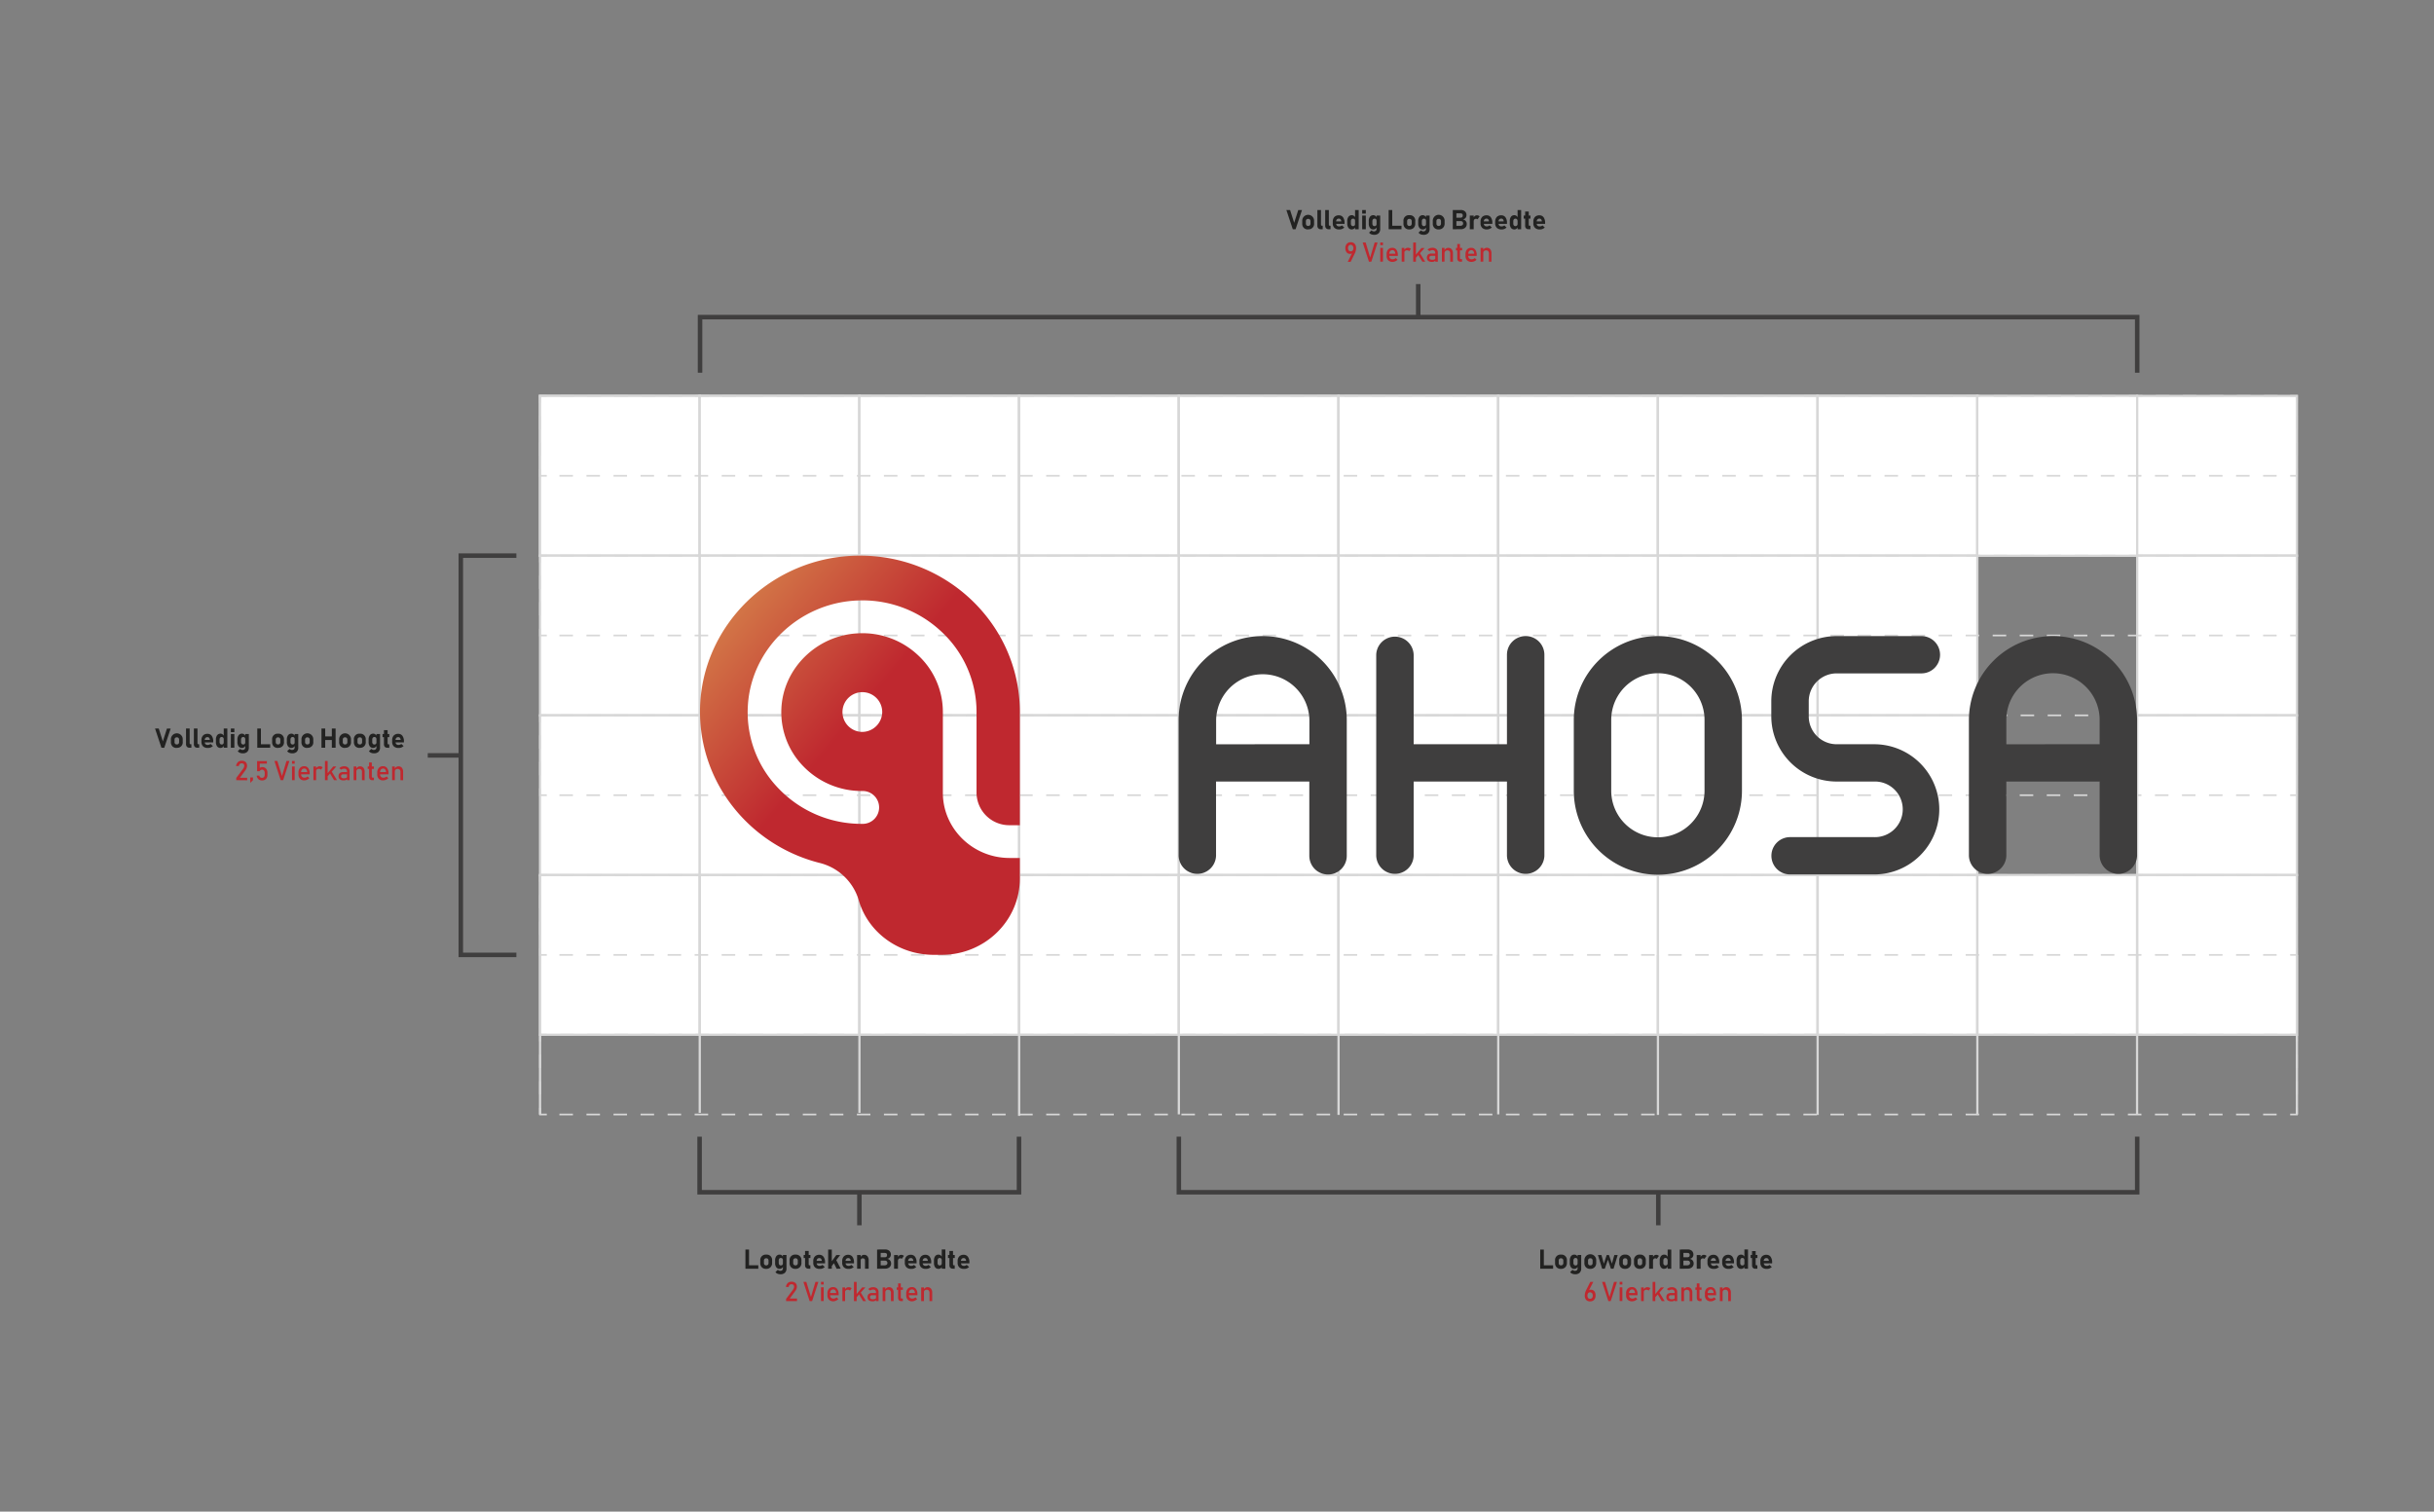 <svg id="Layer_1" data-name="Layer 1" xmlns="http://www.w3.org/2000/svg" xmlns:xlink="http://www.w3.org/1999/xlink" viewBox="0 0 1080.07 670.77"><rect x="0" y="0" width="1080.07" height="670.77" fill="#808080" stroke="none"/><defs><style>.cls-1{fill:#fff;}.cls-1,.cls-2,.cls-3,.cls-4{stroke:#d7d7d7;}.cls-1,.cls-2,.cls-3,.cls-4,.cls-7{stroke-miterlimit:10;}.cls-2,.cls-3,.cls-4,.cls-7{fill:none;}.cls-2,.cls-3,.cls-4{stroke-width:0.75px;}.cls-3{stroke-dasharray:6 6;}.cls-4{stroke-dasharray:5.89 5.89;}.cls-5{fill:url(#Ahosa_Gradient);}.cls-6{fill:#3f3e3e;}.cls-7{stroke:#3f3e3e;stroke-width:2px;}.cls-8{fill:#222221;}.cls-9{fill:#bf282f;}</style><linearGradient id="Ahosa_Gradient" x1="381.56" y1="315.82" x2="291.92" y2="240.61" gradientUnits="userSpaceOnUse"><stop offset="0" stop-color="#bf282f"/><stop offset="1" stop-color="#dfa856"/></linearGradient></defs><title>logogrid3</title><rect class="cls-1" x="239.57" y="175.63" width="71" height="71"/><rect class="cls-1" x="239.64" y="175.69" width="70.87" height="70.87"/><rect class="cls-1" x="239.64" y="246.56" width="70.87" height="70.87"/><rect class="cls-1" x="239.64" y="317.43" width="70.87" height="70.87"/><rect class="cls-1" x="239.64" y="388.29" width="70.87" height="70.87"/><rect class="cls-1" x="310.44" y="175.63" width="71" height="71"/><rect class="cls-1" x="310.51" y="175.69" width="70.87" height="70.87"/><rect class="cls-1" x="310.51" y="246.56" width="70.87" height="70.87"/><rect class="cls-1" x="310.51" y="317.43" width="70.87" height="70.87"/><rect class="cls-1" x="310.51" y="388.29" width="70.87" height="70.87"/><rect class="cls-1" x="381.31" y="175.63" width="71" height="71"/><rect class="cls-1" x="381.37" y="175.69" width="70.87" height="70.87"/><rect class="cls-1" x="381.37" y="246.56" width="70.87" height="70.87"/><rect class="cls-1" x="381.37" y="317.43" width="70.87" height="70.87"/><rect class="cls-1" x="381.37" y="388.29" width="70.87" height="70.87"/><rect class="cls-1" x="452.17" y="175.63" width="71" height="71"/><rect class="cls-1" x="452.24" y="175.69" width="70.87" height="70.87"/><rect class="cls-1" x="452.24" y="246.56" width="70.87" height="70.87"/><rect class="cls-1" x="452.24" y="317.43" width="70.87" height="70.87"/><rect class="cls-1" x="452.24" y="388.29" width="70.87" height="70.87"/><rect class="cls-1" x="523.04" y="175.63" width="71" height="71"/><rect class="cls-1" x="523.11" y="175.69" width="70.87" height="70.87"/><rect class="cls-1" x="523.11" y="246.56" width="70.87" height="70.87"/><rect class="cls-1" x="523.11" y="317.43" width="70.87" height="70.87"/><rect class="cls-1" x="523.11" y="388.29" width="70.87" height="70.87"/><rect class="cls-1" x="593.9" y="175.63" width="71" height="71"/><rect class="cls-1" x="593.97" y="175.69" width="70.87" height="70.87"/><rect class="cls-1" x="593.97" y="246.56" width="70.87" height="70.87"/><rect class="cls-1" x="593.97" y="317.43" width="70.87" height="70.87"/><rect class="cls-1" x="593.97" y="388.29" width="70.87" height="70.87"/><rect class="cls-1" x="664.77" y="175.63" width="71" height="71"/><rect class="cls-1" x="664.84" y="175.69" width="70.87" height="70.87"/><rect class="cls-1" x="664.84" y="246.56" width="70.87" height="70.87"/><rect class="cls-1" x="664.84" y="317.43" width="70.87" height="70.87"/><rect class="cls-1" x="664.84" y="388.29" width="70.87" height="70.87"/><rect class="cls-1" x="735.64" y="175.63" width="71" height="71"/><rect class="cls-1" x="735.7" y="175.69" width="70.87" height="70.87"/><rect class="cls-1" x="735.7" y="246.56" width="70.87" height="70.87"/><rect class="cls-1" x="735.7" y="317.43" width="70.87" height="70.87"/><rect class="cls-1" x="735.7" y="388.29" width="70.87" height="70.87"/><rect class="cls-1" x="806.5" y="175.63" width="71" height="71"/><rect class="cls-1" x="806.57" y="175.69" width="70.87" height="70.87"/><rect class="cls-1" x="806.57" y="246.56" width="70.87" height="70.87"/><rect class="cls-1" x="806.57" y="317.43" width="70.87" height="70.87"/><rect class="cls-1" x="806.57" y="388.29" width="70.87" height="70.87"/><rect class="cls-1" x="877.37" y="175.63" width="71" height="71"/><rect class="cls-1" x="948.37" y="175.69" width="70.87" height="70.87"/><rect class="cls-1" x="948.37" y="246.56" width="70.87" height="70.87"/><rect class="cls-1" x="948.37" y="317.43" width="70.87" height="70.87"/><rect class="cls-1" x="948.37" y="388.29" width="70.87" height="70.87"/><rect class="cls-1" x="877.43" y="388.29" width="70.87" height="70.87"/><polyline class="cls-2" points="1019.24 208.13 1019.24 211.13 1016.24 211.13"/><line class="cls-3" x1="1010.24" y1="211.13" x2="245.64" y2="211.13"/><polyline class="cls-2" points="242.64 211.13 239.64 211.13 239.64 208.13"/><line class="cls-4" x1="239.64" y1="202.24" x2="239.64" y2="181.64"/><polyline class="cls-2" points="239.64 178.69 239.64 175.69 242.64 175.69"/><line class="cls-3" x1="248.64" y1="175.69" x2="1013.24" y2="175.69"/><polyline class="cls-2" points="1016.24 175.69 1019.24 175.69 1019.24 178.69"/><line class="cls-4" x1="1019.24" y1="184.58" x2="1019.24" y2="205.18"/><polyline class="cls-2" points="1019.24 278.99 1019.24 281.99 1016.24 281.99"/><line class="cls-3" x1="1010.24" y1="281.99" x2="245.64" y2="281.99"/><polyline class="cls-2" points="242.64 281.99 239.64 281.99 239.64 278.99"/><line class="cls-4" x1="239.64" y1="273.11" x2="239.64" y2="252.5"/><polyline class="cls-2" points="239.64 249.56 239.64 246.56 242.64 246.56"/><line class="cls-3" x1="248.64" y1="246.56" x2="1013.24" y2="246.56"/><polyline class="cls-2" points="1016.24 246.56 1019.24 246.56 1019.24 249.56"/><line class="cls-4" x1="1019.24" y1="255.45" x2="1019.24" y2="276.05"/><polyline class="cls-2" points="1019.24 349.86 1019.24 352.86 1016.24 352.86"/><line class="cls-3" x1="1010.24" y1="352.86" x2="245.64" y2="352.86"/><polyline class="cls-2" points="242.64 352.86 239.64 352.86 239.64 349.86"/><line class="cls-4" x1="239.64" y1="343.97" x2="239.64" y2="323.37"/><polyline class="cls-2" points="239.64 320.43 239.64 317.43 242.64 317.43"/><line class="cls-3" x1="248.64" y1="317.43" x2="1013.24" y2="317.43"/><polyline class="cls-2" points="1016.24 317.43 1019.24 317.43 1019.24 320.43"/><line class="cls-4" x1="1019.24" y1="326.31" x2="1019.24" y2="346.92"/><polyline class="cls-2" points="1019.24 420.73 1019.24 423.73 1016.24 423.73"/><line class="cls-3" x1="1010.24" y1="423.73" x2="245.64" y2="423.73"/><polyline class="cls-2" points="242.64 423.73 239.64 423.73 239.64 420.73"/><line class="cls-4" x1="239.64" y1="414.84" x2="239.64" y2="394.24"/><polyline class="cls-2" points="239.64 391.29 239.64 388.29 242.64 388.29"/><line class="cls-3" x1="248.64" y1="388.29" x2="1013.24" y2="388.29"/><polyline class="cls-2" points="1016.24 388.29 1019.24 388.29 1019.24 391.29"/><line class="cls-4" x1="1019.24" y1="397.18" x2="1019.24" y2="417.78"/><polyline class="cls-2" points="1019.24 491.54 1019.24 494.54 1016.24 494.54"/><line class="cls-3" x1="1010.24" y1="494.54" x2="245.64" y2="494.54"/><polyline class="cls-2" points="242.64 494.54 239.64 494.54 239.64 491.54"/><line class="cls-4" x1="239.64" y1="485.65" x2="239.64" y2="465.05"/><polyline class="cls-2" points="239.64 462.1 239.64 459.1 242.64 459.1"/><line class="cls-3" x1="248.64" y1="459.1" x2="1013.24" y2="459.1"/><polyline class="cls-2" points="1016.24 459.1 1019.24 459.1 1019.24 462.1"/><line class="cls-4" x1="1019.24" y1="467.99" x2="1019.24" y2="488.59"/><line class="cls-1" x1="239.64" y1="388.29" x2="239.64" y2="494.59"/><line class="cls-1" x1="310.51" y1="388.29" x2="310.51" y2="493.81"/><line class="cls-1" x1="381.37" y1="388.29" x2="381.37" y2="493.81"/><line class="cls-1" x1="452.24" y1="388.29" x2="452.24" y2="495.15"/><line class="cls-1" x1="523.1" y1="388.29" x2="523.1" y2="494.48"/><line class="cls-1" x1="593.97" y1="388.29" x2="593.97" y2="494.73"/><line class="cls-1" x1="664.84" y1="423.73" x2="664.84" y2="494.48"/><line class="cls-1" x1="735.7" y1="423.73" x2="735.7" y2="494.73"/><line class="cls-1" x1="806.56" y1="388.29" x2="806.56" y2="494.73"/><line class="cls-1" x1="877.44" y1="423.73" x2="877.44" y2="494.73"/><line class="cls-1" x1="948.31" y1="423.73" x2="948.31" y2="494.59"/><line class="cls-1" x1="1019.24" y1="423.73" x2="1019.24" y2="494.59"/><path class="cls-5" d="M448,366.18h4.55V315.87a68.28,68.28,0,0,0-.64-9.32c-4.68-34-34.67-60.26-70.87-60-38.66.29-70.26,31.27-70.42,69-.13,32.31,22.36,59.49,52.89,67.32a24.15,24.15,0,0,1,17.21,15.53c.13.4.25.8.37,1.19,4.2,14.37,17.89,24.11,33.19,24.11h3.61c19.14,0,34.66-15.16,34.66-33.86v-9.12H448c-16.33,0-29.61-13-29.61-28.91V316a34.32,34.32,0,0,0-11.09-25.32,36,36,0,0,0-26.46-9.65c-18.28.82-33.26,15.45-34.1,33.31a34.3,34.3,0,0,0,9.87,25.84,36,36,0,0,0,25.93,10.83,7.29,7.29,0,1,1,0,14.57,50.9,50.9,0,0,1-36.71-15.34,48.53,48.53,0,0,1-14-36.57c1.19-25.3,22.41-46,48.32-47.19a51.1,51.1,0,0,1,37.44,13.66A48.62,48.62,0,0,1,433.33,316v35.8A14.53,14.53,0,0,0,448,366.18Zm-65.52-41.4a8.82,8.82,0,1,1,9-8.82A8.93,8.93,0,0,1,382.5,324.78Z"/><path class="cls-6" d="M677,282.26a8.28,8.28,0,0,0-8.3,8.27v39.72h-41.4V290.53a8.31,8.31,0,0,0-16.61,0v89.22a8.31,8.31,0,0,0,16.61,0V346.8h41.4v32.95a8.31,8.31,0,0,0,16.61,0V290.53A8.29,8.29,0,0,0,677,282.26Z"/><path class="cls-6" d="M735.67,282.26a37.29,37.29,0,0,0-37.31,37.18v31.41a37.31,37.31,0,0,0,74.62,0V319.44A37.29,37.29,0,0,0,735.67,282.26Zm20.7,68.59a20.7,20.7,0,0,1-41.4,0V319.44a20.7,20.7,0,0,1,41.4,0Z"/><path class="cls-6" d="M815,298.81h37.32a8.28,8.28,0,1,0,0-16.55H815a29,29,0,0,0-29,28.89v6.76a29,29,0,0,0,29,28.89h16.64a12.34,12.34,0,1,1,0,24.67H794.33a8.28,8.28,0,1,0,0,16.56h37.32a28.89,28.89,0,1,0,0-57.78H815a12.38,12.38,0,0,1-12.38-12.34v-6.76A12.38,12.38,0,0,1,815,298.81Z"/><path class="cls-6" d="M911,282.26a37.29,37.29,0,0,0-37.31,37.18v60.31a8.31,8.31,0,0,0,16.61,0V346.8h41.4v32.95a8.31,8.31,0,0,0,16.61,0V319.44A37.29,37.29,0,0,0,911,282.26Zm-20.7,48V319.44a20.7,20.7,0,0,1,41.4,0v10.81Z"/><path class="cls-6" d="M560.35,282.26A37.29,37.29,0,0,0,523,319.44v60.31a8.31,8.31,0,0,0,16.61,0V346.8H581v32.95a8.31,8.31,0,0,0,16.62,0V319.44A37.29,37.29,0,0,0,560.35,282.26Zm-20.7,48V319.44a20.7,20.7,0,0,1,41.39,0v10.81Z"/><polyline class="cls-7" points="310.64 165.39 310.64 140.72 948.37 140.72 948.37 165.39"/><line class="cls-7" x1="629.32" y1="140.72" x2="629.32" y2="126.05"/><polyline class="cls-7" points="229.14 423.73 204.48 423.73 204.48 246.56 229.14 246.56"/><line class="cls-7" x1="204.48" y1="335.2" x2="189.81" y2="335.2"/><polyline class="cls-7" points="452.17 504.39 452.17 529.05 310.44 529.05 310.44 504.39"/><line class="cls-7" x1="381.35" y1="529.05" x2="381.35" y2="543.72"/><polyline class="cls-7" points="948.37 504.38 948.37 529.05 523.1 529.05 523.1 504.38"/><line class="cls-7" x1="735.86" y1="529.05" x2="735.86" y2="543.72"/><path class="cls-8" d="M573.66,101.72l-2.84-8.52h1.65l1.81,5.68,1.81-5.68h1.66l-2.84,8.52Z"/><path class="cls-8" d="M580.49,101.81a2.58,2.58,0,0,1-1.94-.7,2.64,2.64,0,0,1-.69-2v-1a2.63,2.63,0,1,1,5.25,0v1a2.38,2.38,0,0,1-2.62,2.63Zm0-1.55a1,1,0,0,0,.76-.28,1.12,1.12,0,0,0,.27-.8v-1a1.08,1.08,0,0,0-.27-.79,1.16,1.16,0,0,0-1.51,0,1.12,1.12,0,0,0-.26.79v1a1.17,1.17,0,0,0,.26.8A1,1,0,0,0,580.48,100.26Z"/><path class="cls-8" d="M586.18,93.2v6.51a.48.48,0,0,0,.13.34.49.49,0,0,0,.36.12h.27v1.55h-.82a1.51,1.51,0,0,1-1.14-.42,1.65,1.65,0,0,1-.4-1.19V93.2Z"/><path class="cls-8" d="M589.66,93.2v6.51a.44.44,0,0,0,.13.34.49.49,0,0,0,.36.12h.26v1.55h-.82a1.5,1.5,0,0,1-1.13-.42,1.65,1.65,0,0,1-.41-1.19V93.2Z"/><path class="cls-8" d="M594.19,101.81a2.78,2.78,0,0,1-2.05-.72,2.65,2.65,0,0,1-.73-2V98.4a3,3,0,0,1,.7-2.11,2.62,2.62,0,0,1,2-.74,2.16,2.16,0,0,1,1.86.89,4.11,4.11,0,0,1,.66,2.5v.39h-4.16V98.25h2.7l0-.14a1.37,1.37,0,0,0-.33-.81.88.88,0,0,0-.71-.29,1.15,1.15,0,0,0-.9.34,1.41,1.41,0,0,0-.32,1v.78a1.3,1.3,0,0,0,.35,1,1.36,1.36,0,0,0,1,.34,1.91,1.91,0,0,0,1.22-.44l1.05.93a3.63,3.63,0,0,1-1.07.67A3.17,3.17,0,0,1,594.19,101.81Z"/><path class="cls-8" d="M599.89,101.81a1.79,1.79,0,0,1-1.51-.69,3.09,3.09,0,0,1-.54-1.94v-1a3.15,3.15,0,0,1,.54-2,1.79,1.79,0,0,1,1.51-.69,1.53,1.53,0,0,1,.89.29,2.06,2.06,0,0,1,.64.82L601.3,98a1.22,1.22,0,0,0-.1-.53.82.82,0,0,0-.31-.33,1.07,1.07,0,0,0-.49-.11.87.87,0,0,0-.7.3,1.35,1.35,0,0,0-.25.87v1a1.26,1.26,0,0,0,.25.84.87.87,0,0,0,.7.3,1.07,1.07,0,0,0,.49-.11.76.76,0,0,0,.31-.33,1.13,1.13,0,0,0,.1-.51l.08,1.39a1.53,1.53,0,0,1-1.49,1Zm1.41-.09V93.2h1.61v8.52Z"/><path class="cls-8" d="M604.46,94.8V93.2h1.61v1.6Zm0,6.92V95.64h1.61v6.08Z"/><path class="cls-8" d="M609.43,101.81a1.79,1.79,0,0,1-1.51-.69,3.09,3.09,0,0,1-.54-1.94v-1a3.15,3.15,0,0,1,.54-2,1.79,1.79,0,0,1,1.51-.69,1.53,1.53,0,0,1,.89.29,2.06,2.06,0,0,1,.64.82L610.84,98a1.22,1.22,0,0,0-.1-.53.9.9,0,0,0-.31-.33,1.07,1.07,0,0,0-.49-.11.85.85,0,0,0-.7.3,1.35,1.35,0,0,0-.25.87v1a1.26,1.26,0,0,0,.25.84.85.85,0,0,0,.7.3,1.07,1.07,0,0,0,.49-.11.83.83,0,0,0,.31-.33,1.13,1.13,0,0,0,.1-.51l.08,1.39a1.53,1.53,0,0,1-1.49,1Zm.29,2.38a3.14,3.14,0,0,1-1.3-.25,2.06,2.06,0,0,1-.89-.72l1.08-1a1.42,1.42,0,0,0,1.09.46,1.24,1.24,0,0,0,.81-.27.93.93,0,0,0,.33-.77v-6h1.61v5.9a2.61,2.61,0,0,1-.72,2A2.75,2.75,0,0,1,609.72,104.19Z"/><path class="cls-8" d="M616.2,101.72V93.2h1.6v8.52Zm.71,0v-1.55h5v1.55Z"/><path class="cls-8" d="M625.41,101.81a2.56,2.56,0,0,1-1.94-.7,2.64,2.64,0,0,1-.69-2v-1a2.38,2.38,0,0,1,2.63-2.62A2.37,2.37,0,0,1,628,98.17v1a2.66,2.66,0,0,1-.68,1.94A2.63,2.63,0,0,1,625.41,101.81Zm0-1.55a1,1,0,0,0,.76-.28,1.12,1.12,0,0,0,.27-.8v-1a1.08,1.08,0,0,0-.27-.79,1.16,1.16,0,0,0-1.51,0,1.12,1.12,0,0,0-.26.79v1a1.17,1.17,0,0,0,.26.8A1,1,0,0,0,625.4,100.26Z"/><path class="cls-8" d="M631.37,101.81a1.81,1.81,0,0,1-1.52-.69,3.15,3.15,0,0,1-.53-1.94v-1a3.22,3.22,0,0,1,.53-2,1.81,1.81,0,0,1,1.52-.69,1.47,1.47,0,0,1,.88.29,2,2,0,0,1,.65.82L632.78,98a1.22,1.22,0,0,0-.11-.53.8.8,0,0,0-.3-.33,1.07,1.07,0,0,0-.49-.11.85.85,0,0,0-.7.3,1.35,1.35,0,0,0-.25.87v1a1.26,1.26,0,0,0,.25.84.85.85,0,0,0,.7.3,1.07,1.07,0,0,0,.49-.11.74.74,0,0,0,.3-.33,1.13,1.13,0,0,0,.11-.51l.08,1.39a1.57,1.57,0,0,1-.57.77A1.52,1.52,0,0,1,631.37,101.81Zm.28,2.38a3.13,3.13,0,0,1-1.29-.25,2,2,0,0,1-.89-.72l1.08-1a1.41,1.41,0,0,0,1.09.46,1.24,1.24,0,0,0,.81-.27.93.93,0,0,0,.33-.77v-6h1.6v5.9a2.61,2.61,0,0,1-.71,2A2.78,2.78,0,0,1,631.65,104.19Z"/><path class="cls-8" d="M638.41,101.81a2.55,2.55,0,0,1-1.93-.7,2.64,2.64,0,0,1-.69-2v-1a2.63,2.63,0,1,1,5.25,0v1a2.63,2.63,0,0,1-.69,1.94A2.6,2.6,0,0,1,638.41,101.81Zm0-1.55a1,1,0,0,0,.75-.28,1.12,1.12,0,0,0,.27-.8v-1a1.08,1.08,0,0,0-.27-.79,1,1,0,0,0-.75-.28,1,1,0,0,0-.75.28,1.08,1.08,0,0,0-.26.79v1a1.12,1.12,0,0,0,.26.8A1,1,0,0,0,638.41,100.26Z"/><path class="cls-8" d="M644.67,101.72V93.2h1.6v8.52Zm.71,0V100.2h2.42a1.72,1.72,0,0,0,1.12-.28.94.94,0,0,0,.33-.74v0a1.08,1.08,0,0,0-.27-.77,1.19,1.19,0,0,0-.89-.29h-2.71V96.59h2.71c.7,0,1-.32,1-1s-.4-.92-1.21-.92h-2.55V93.2h2.77a2.68,2.68,0,0,1,2,.63,2.21,2.21,0,0,1,.64,1.68,2,2,0,0,1-.39,1.16,1.86,1.86,0,0,1-1.28.68,2,2,0,0,1,1.32.7,2.08,2.08,0,0,1,.47,1.33v0a2.18,2.18,0,0,1-.71,1.68,2.72,2.72,0,0,1-1.91.64Z"/><path class="cls-8" d="M652.21,101.72V95.64h1.73v6.08Zm3.43-4.39a.92.92,0,0,0-.68-.23.94.94,0,0,0-.76.31,1.35,1.35,0,0,0-.26.87l-.13-1.58a2.37,2.37,0,0,1,.65-.85,1.45,1.45,0,0,1,.89-.3,1.64,1.64,0,0,1,1.22.47Z"/><path class="cls-8" d="M659.77,101.81a2.79,2.79,0,0,1-2.06-.72,2.69,2.69,0,0,1-.73-2V98.4a3,3,0,0,1,.7-2.11,2.62,2.62,0,0,1,2-.74,2.16,2.16,0,0,1,1.86.89,4,4,0,0,1,.67,2.5v.39H658V98.25h2.69l0-.14a1.43,1.43,0,0,0-.32-.81.91.91,0,0,0-.72-.29,1.15,1.15,0,0,0-.9.34,1.41,1.41,0,0,0-.32,1v.78a1.3,1.3,0,0,0,.35,1,1.37,1.37,0,0,0,1,.34A1.88,1.88,0,0,0,661,100l1,.93a3.51,3.51,0,0,1-1.07.67A3.12,3.12,0,0,1,659.77,101.81Z"/><path class="cls-8" d="M666.26,101.81a2.81,2.81,0,0,1-2.06-.72,2.69,2.69,0,0,1-.72-2V98.4a3,3,0,0,1,.7-2.11,2.58,2.58,0,0,1,2-.74,2.18,2.18,0,0,1,1.87.89,4.11,4.11,0,0,1,.66,2.5v.39h-4.16V98.25h2.69v-.14a1.51,1.51,0,0,0-.33-.81.91.91,0,0,0-.72-.29,1.18,1.18,0,0,0-.9.34,1.41,1.41,0,0,0-.32,1v.78a1.3,1.3,0,0,0,.35,1,1.39,1.39,0,0,0,1,.34,1.88,1.88,0,0,0,1.21-.44l1,.93a3.51,3.51,0,0,1-1.07.67A3.12,3.12,0,0,1,666.26,101.81Z"/><path class="cls-8" d="M672,101.81a1.8,1.8,0,0,1-1.51-.69,3.15,3.15,0,0,1-.53-1.94v-1a3.22,3.22,0,0,1,.53-2,1.8,1.8,0,0,1,1.51-.69,1.5,1.5,0,0,1,.89.29,2,2,0,0,1,.65.82L673.37,98a1.22,1.22,0,0,0-.11-.53.76.76,0,0,0-.31-.33,1,1,0,0,0-.49-.11.87.87,0,0,0-.7.3,1.41,1.41,0,0,0-.25.87v1a1.31,1.31,0,0,0,.25.84.87.87,0,0,0,.7.3,1,1,0,0,0,.49-.11.71.71,0,0,0,.31-.33,1.13,1.13,0,0,0,.11-.51l.08,1.39a1.58,1.58,0,0,1-.58.77A1.48,1.48,0,0,1,672,101.81Zm1.42-.09V93.2H675v8.52Z"/><path class="cls-8" d="M676.14,97V95.64h3V97Zm2.17,4.71a1.5,1.5,0,0,1-1.18-.42,1.75,1.75,0,0,1-.36-1.19V93.87h1.61v5.84a.66.66,0,0,0,.08.34.31.31,0,0,0,.26.12h.4v1.55Z"/><path class="cls-8" d="M683.19,101.81a2.78,2.78,0,0,1-2.05-.72,2.65,2.65,0,0,1-.73-2V98.4a3,3,0,0,1,.7-2.11,2.62,2.62,0,0,1,2-.74,2.16,2.16,0,0,1,1.86.89,4.11,4.11,0,0,1,.66,2.5v.39h-4.16V98.25h2.7l0-.14a1.37,1.37,0,0,0-.33-.81.88.88,0,0,0-.71-.29,1.15,1.15,0,0,0-.9.34,1.36,1.36,0,0,0-.32,1v.78a1.26,1.26,0,0,0,.35,1,1.35,1.35,0,0,0,1,.34,1.91,1.91,0,0,0,1.22-.44l1,.93a3.46,3.46,0,0,1-1.06.67A3.21,3.21,0,0,1,683.19,101.81Z"/><path class="cls-9" d="M599.38,107.49a2.25,2.25,0,0,1,1.75.7,2.84,2.84,0,0,1,.62,2h0a4.27,4.27,0,0,1-.16,1.13,5.89,5.89,0,0,1-.44,1.19l-1.81,3.67h-1.29l2.14-4.25v.21a1,1,0,0,1-.46.4,1.81,1.81,0,0,1-.69.12,1.85,1.85,0,0,1-1.48-.68,2.81,2.81,0,0,1-.56-1.82h0a2.76,2.76,0,0,1,.62-1.94A2.24,2.24,0,0,1,599.38,107.49Zm0,1.15a1.09,1.09,0,0,0-.88.38,1.65,1.65,0,0,0-.31,1.06h0a1.68,1.68,0,0,0,.31,1.07,1.2,1.2,0,0,0,1.75,0,1.68,1.68,0,0,0,.3-1.07h0a1.64,1.64,0,0,0-.3-1A1.08,1.08,0,0,0,599.38,108.64Z"/><path class="cls-9" d="M607.46,116.12l-2.78-8.52H606l2,6.68,2-6.68h1.3l-2.78,8.52Z"/><path class="cls-9" d="M612.48,108.79V107.6h1.2v1.19Zm0,7.33V110h1.2v6.08Z"/><path class="cls-9" d="M618,116.21a2.63,2.63,0,0,1-2-.71,2.73,2.73,0,0,1-.7-2v-.68a3,3,0,0,1,.67-2.11,2.44,2.44,0,0,1,1.89-.74,2.09,2.09,0,0,1,1.78.85,3.87,3.87,0,0,1,.63,2.36v.4h-4.1v-1h3a2.05,2.05,0,0,0-.38-1.16,1.1,1.1,0,0,0-.89-.41,1.32,1.32,0,0,0-1.05.44,1.91,1.91,0,0,0-.37,1.26v.78a1.61,1.61,0,0,0,.39,1.16,1.53,1.53,0,0,0,1.13.4,1.91,1.91,0,0,0,1.36-.56l.79.79a3.36,3.36,0,0,1-1,.67A2.92,2.92,0,0,1,618,116.21Z"/><path class="cls-9" d="M622,116.12V110h1.19v6.08Zm3.34-4.64a1.15,1.15,0,0,0-1-.39,1.08,1.08,0,0,0-1.2,1.18l-.12-1.17a2.32,2.32,0,0,1,.72-.85,1.75,1.75,0,0,1,1-.3,1.9,1.9,0,0,1,1.34.47Z"/><path class="cls-9" d="M627.11,116.12V107.6h1.19v8.52Zm.44-.89.07-1.42,3.13-3.77h1.41Zm3.61.89L629,112.61l.76-.8,2.66,4.31Z"/><path class="cls-9" d="M635.4,116.21a2.57,2.57,0,0,1-1.68-.47,2.06,2.06,0,0,1-.05-2.77,2.28,2.28,0,0,1,1.54-.45h1.73l.08,1h-1.8a1,1,0,0,0-.7.21.83.83,0,0,0-.23.64.76.76,0,0,0,.31.68,1.58,1.58,0,0,0,.93.22,2.7,2.7,0,0,0,1-.14.48.48,0,0,0,.34-.46l.12.86a1.24,1.24,0,0,1-.39.4,1.65,1.65,0,0,1-.54.24A2.82,2.82,0,0,1,635.4,116.21Zm1.49-.09v-3.86a1.33,1.33,0,0,0-.32-.93,1.21,1.21,0,0,0-.91-.33,2.14,2.14,0,0,0-1.33.43l-.87-.6a2.19,2.19,0,0,1,.91-.65,3.4,3.4,0,0,1,1.26-.23,2.51,2.51,0,0,1,1.77.59,2.19,2.19,0,0,1,.63,1.67v3.91Z"/><path class="cls-9" d="M639.84,116.12V110H641v6.08Zm3.69,0v-3.69a1.41,1.41,0,0,0-.33-1,1.45,1.45,0,0,0-1.84,0,1.11,1.11,0,0,0-.32.87l-.13-1.17a2.21,2.21,0,0,1,.74-.85,1.78,1.78,0,0,1,1-.3,1.88,1.88,0,0,1,1.54.65,2.77,2.77,0,0,1,.54,1.83v3.69Z"/><path class="cls-9" d="M646.08,111.12V110h2.74v1.08Zm2,5a1.31,1.31,0,0,1-1.09-.42,1.85,1.85,0,0,1-.34-1.19v-6.24h1.2v6.25a.57.57,0,0,0,.09.34.28.28,0,0,0,.25.12h.58v1.14Z"/><path class="cls-9" d="M653,116.21a2.64,2.64,0,0,1-2-.71,2.73,2.73,0,0,1-.7-2v-.68a3.09,3.09,0,0,1,.67-2.11,2.44,2.44,0,0,1,1.89-.74,2.07,2.07,0,0,1,1.78.85,3.87,3.87,0,0,1,.63,2.36v.4h-4.1v-1h3a2.05,2.05,0,0,0-.38-1.16,1.1,1.1,0,0,0-.89-.41,1.32,1.32,0,0,0-1,.44,1.91,1.91,0,0,0-.37,1.26v.78a1.57,1.57,0,0,0,.4,1.16,1.5,1.5,0,0,0,1.13.4,2,2,0,0,0,1.36-.56l.78.79a3.36,3.36,0,0,1-1,.67A2.87,2.87,0,0,1,653,116.21Z"/><path class="cls-9" d="M657,116.12V110h1.2v6.08Zm3.69,0v-3.69a1.41,1.41,0,0,0-.33-1,1.45,1.45,0,0,0-1.84,0,1.11,1.11,0,0,0-.32.87L658,111.1a2.21,2.21,0,0,1,.74-.85,1.78,1.78,0,0,1,1-.3,1.89,1.89,0,0,1,1.54.65,2.77,2.77,0,0,1,.54,1.83v3.69Z"/><path class="cls-8" d="M330.78,563v-8.52h1.6V563Zm.71,0v-1.55h5V563Z"/><path class="cls-8" d="M340,563.05a2.56,2.56,0,0,1-1.94-.7,2.64,2.64,0,0,1-.69-2v-1a2.4,2.4,0,0,1,2.63-2.62,2.38,2.38,0,0,1,2.62,2.62v1a2.66,2.66,0,0,1-.68,1.94A2.63,2.63,0,0,1,340,563.05Zm0-1.55a1,1,0,0,0,.76-.28,1.12,1.12,0,0,0,.27-.8v-1a1.1,1.1,0,0,0-.27-.79,1,1,0,0,0-.76-.28,1,1,0,0,0-.75.28,1.09,1.09,0,0,0-.26.79v1a1.12,1.12,0,0,0,.26.8A1,1,0,0,0,340,561.5Z"/><path class="cls-8" d="M346,563.05a1.81,1.81,0,0,1-1.52-.69,3.15,3.15,0,0,1-.53-1.94v-1a3.22,3.22,0,0,1,.53-2,1.81,1.81,0,0,1,1.52-.69,1.47,1.47,0,0,1,.88.29,2,2,0,0,1,.65.82l-.12,1.35a1.22,1.22,0,0,0-.11-.53.76.76,0,0,0-.31-.33,1,1,0,0,0-.49-.11.84.84,0,0,0-.7.31,1.35,1.35,0,0,0-.24.86v1a1.31,1.31,0,0,0,.24.84.87.87,0,0,0,.7.3,1,1,0,0,0,.49-.11.74.74,0,0,0,.31-.32,1.13,1.13,0,0,0,.11-.51l.08,1.38a1.71,1.71,0,0,1-.57.78A1.58,1.58,0,0,1,346,563.05Zm.28,2.38a3.21,3.21,0,0,1-1.3-.25,2,2,0,0,1-.88-.72l1.07-1a1.44,1.44,0,0,0,1.09.46,1.25,1.25,0,0,0,.82-.27.92.92,0,0,0,.33-.76v-6H349v5.9a2.59,2.59,0,0,1-.71,2A2.78,2.78,0,0,1,346.23,565.43Z"/><path class="cls-8" d="M353,563.05a2.59,2.59,0,0,1-1.94-.7,2.67,2.67,0,0,1-.68-2v-1a2.38,2.38,0,0,1,2.62-2.62,2.4,2.4,0,0,1,2.63,2.62v1a2.63,2.63,0,0,1-.69,1.94A2.6,2.6,0,0,1,353,563.05Zm0-1.55a1,1,0,0,0,.75-.28,1.12,1.12,0,0,0,.27-.8v-1a1.1,1.1,0,0,0-.27-.79,1,1,0,0,0-.75-.28,1,1,0,0,0-.75.28,1.1,1.1,0,0,0-.27.79v1a1.12,1.12,0,0,0,.27.8A1,1,0,0,0,353,561.5Z"/><path class="cls-8" d="M356.62,558.25v-1.37h3v1.37Zm2.16,4.71a1.46,1.46,0,0,1-1.17-.42,1.7,1.7,0,0,1-.37-1.19v-6.24h1.61V561a.57.57,0,0,0,.09.34.28.28,0,0,0,.25.12h.4V563Z"/><path class="cls-8" d="M363.66,563.05a2.82,2.82,0,0,1-2.05-.71,2.69,2.69,0,0,1-.73-2v-.68a3,3,0,0,1,.7-2.11,2.62,2.62,0,0,1,2-.74,2.19,2.19,0,0,1,1.86.89,4.11,4.11,0,0,1,.66,2.5v.4h-4.16v-1.09h2.7l0-.14a1.37,1.37,0,0,0-.33-.81.91.91,0,0,0-.71-.29,1.15,1.15,0,0,0-.9.34,1.43,1.43,0,0,0-.32,1v.78a1.3,1.3,0,0,0,.35,1,1.36,1.36,0,0,0,1,.34,1.91,1.91,0,0,0,1.22-.44l1.05.93a3.63,3.63,0,0,1-1.07.67A3.17,3.17,0,0,1,363.66,563.05Z"/><path class="cls-8" d="M367.49,563v-8.52h1.61V563Zm1-.42-.22-1.77,2.84-3.89h1.7Zm2.76.42-1.54-3.14L371,559l2.06,3.94Z"/><path class="cls-8" d="M376.5,563.05a2.82,2.82,0,0,1-2.05-.71,2.69,2.69,0,0,1-.73-2v-.68a3,3,0,0,1,.7-2.11,2.6,2.6,0,0,1,2-.74,2.19,2.19,0,0,1,1.86.89,4.11,4.11,0,0,1,.66,2.5v.4h-4.16v-1.09h2.7l0-.14a1.37,1.37,0,0,0-.33-.81.91.91,0,0,0-.71-.29,1.15,1.15,0,0,0-.9.34,1.38,1.38,0,0,0-.32,1v.78a1.26,1.26,0,0,0,.35,1,1.35,1.35,0,0,0,1,.34,1.86,1.86,0,0,0,1.21-.44l1.05.93a3.46,3.46,0,0,1-1.06.67A3.21,3.21,0,0,1,376.5,563.05Z"/><path class="cls-8" d="M380.33,563v-6.08h1.6V563Zm3.51,0v-3.69a.9.9,0,0,0-.25-.69,1,1,0,0,0-.72-.24.9.9,0,0,0-.69.25.92.92,0,0,0-.25.7l-.12-1.35a2.41,2.41,0,0,1,.64-.85,1.53,1.53,0,0,1,1-.3,1.82,1.82,0,0,1,1.49.65,2.83,2.83,0,0,1,.53,1.83V563Z"/><path class="cls-8" d="M389.2,563v-8.52h1.6V563Zm.7,0v-1.52h2.43a1.72,1.72,0,0,0,1.12-.28.92.92,0,0,0,.33-.74v0a1.08,1.08,0,0,0-.27-.77,1.19,1.19,0,0,0-.89-.29H389.9v-1.51h2.72c.7,0,1-.32,1-1s-.4-.92-1.2-.92H389.9v-1.52h2.77a2.71,2.71,0,0,1,2,.63,2.24,2.24,0,0,1,.64,1.68,1.9,1.9,0,0,1-.4,1.16,1.84,1.84,0,0,1-1.27.68,2,2,0,0,1,1.32.7,2.09,2.09,0,0,1,.46,1.33v0a2.15,2.15,0,0,1-.7,1.68,2.73,2.73,0,0,1-1.92.64Z"/><path class="cls-8" d="M396.74,563v-6.08h1.72V563Zm3.42-4.39a.89.89,0,0,0-.68-.23.93.93,0,0,0-.75.31,1.29,1.29,0,0,0-.27.87l-.12-1.58a2.27,2.27,0,0,1,.65-.85,1.44,1.44,0,0,1,.88-.3,1.67,1.67,0,0,1,1.23.47Z"/><path class="cls-8" d="M404.29,563.05a2.82,2.82,0,0,1-2.05-.71,2.69,2.69,0,0,1-.73-2v-.68a3,3,0,0,1,.7-2.11,2.62,2.62,0,0,1,2-.74,2.19,2.19,0,0,1,1.86.89,4.11,4.11,0,0,1,.66,2.5v.4h-4.16v-1.09h2.7l0-.14a1.37,1.37,0,0,0-.33-.81.91.91,0,0,0-.71-.29,1.15,1.15,0,0,0-.9.34,1.43,1.43,0,0,0-.32,1v.78a1.26,1.26,0,0,0,.35,1,1.35,1.35,0,0,0,1,.34,1.91,1.91,0,0,0,1.22-.44l1,.93a3.46,3.46,0,0,1-1.06.67A3.17,3.17,0,0,1,404.29,563.05Z"/><path class="cls-8" d="M410.79,563.05a2.83,2.83,0,0,1-2.06-.71,2.69,2.69,0,0,1-.73-2v-.68a3,3,0,0,1,.7-2.11,2.62,2.62,0,0,1,2-.74,2.19,2.19,0,0,1,1.86.89,4.11,4.11,0,0,1,.66,2.5v.4H409v-1.09h2.7l0-.14a1.37,1.37,0,0,0-.33-.81.91.91,0,0,0-.71-.29,1.15,1.15,0,0,0-.9.34,1.43,1.43,0,0,0-.32,1v.78a1.3,1.3,0,0,0,.35,1,1.37,1.37,0,0,0,1,.34,1.9,1.9,0,0,0,1.21-.44l1.05.93a3.63,3.63,0,0,1-1.07.67A3.12,3.12,0,0,1,410.79,563.05Z"/><path class="cls-8" d="M416.48,563.05a1.79,1.79,0,0,1-1.51-.69,3.09,3.09,0,0,1-.53-1.94v-1a3.15,3.15,0,0,1,.53-2,1.79,1.79,0,0,1,1.51-.69,1.53,1.53,0,0,1,.89.29,2.08,2.08,0,0,1,.65.82l-.13,1.35a1.22,1.22,0,0,0-.1-.53.82.82,0,0,0-.31-.33,1.07,1.07,0,0,0-.49-.11.84.84,0,0,0-.7.31,1.3,1.3,0,0,0-.25.86v1a1.26,1.26,0,0,0,.25.84.87.87,0,0,0,.7.3,1.07,1.07,0,0,0,.49-.11.8.8,0,0,0,.31-.32,1.13,1.13,0,0,0,.1-.51L418,562a1.58,1.58,0,0,1-.57.78A1.56,1.56,0,0,1,416.48,563.05Zm1.41-.09v-8.52h1.61V563Z"/><path class="cls-8" d="M420.67,558.25v-1.37h3v1.37Zm2.17,4.71a1.47,1.47,0,0,1-1.18-.42,1.75,1.75,0,0,1-.36-1.19v-6.24h1.6V561a.57.57,0,0,0,.09.34.3.3,0,0,0,.26.12h.4V563Z"/><path class="cls-8" d="M427.72,563.05a2.85,2.85,0,0,1-2.06-.71,2.73,2.73,0,0,1-.72-2v-.68a3,3,0,0,1,.7-2.11,2.58,2.58,0,0,1,2-.74,2.21,2.21,0,0,1,1.87.89,4.11,4.11,0,0,1,.66,2.5v.4H426v-1.09h2.69v-.14a1.51,1.51,0,0,0-.33-.81,1,1,0,0,0-.72-.29,1.18,1.18,0,0,0-.9.34,1.43,1.43,0,0,0-.32,1v.78a1.3,1.3,0,0,0,.35,1,1.39,1.39,0,0,0,1,.34,1.88,1.88,0,0,0,1.21-.44l1.05.93a3.51,3.51,0,0,1-1.07.67A3.12,3.12,0,0,1,427.72,563.05Z"/><path class="cls-9" d="M348.83,577.36v-1l3-4a3,3,0,0,0,.39-.7,1.79,1.79,0,0,0,.15-.69h0a1.06,1.06,0,0,0-.3-.8,1.18,1.18,0,0,0-.85-.29,1.21,1.21,0,0,0-.84.31,1.37,1.37,0,0,0-.39.89h-1.24a2.89,2.89,0,0,1,.8-1.73,2.33,2.33,0,0,1,1.66-.6,2.51,2.51,0,0,1,1.78.58,2.17,2.17,0,0,1,.62,1.65h0a2.79,2.79,0,0,1-.18.95,3.83,3.83,0,0,1-.53.94l-2.46,3.35h3.22v1.14Z"/><path class="cls-9" d="M359.28,577.36l-2.78-8.52h1.3l2.05,6.68,2-6.68h1.3l-2.78,8.52Z"/><path class="cls-9" d="M364.31,570v-1.2h1.19V570Zm0,7.32v-6.08h1.19v6.08Z"/><path class="cls-9" d="M369.87,577.45a2.64,2.64,0,0,1-2-.71,2.73,2.73,0,0,1-.7-2V574a3,3,0,0,1,.67-2.11,2.44,2.44,0,0,1,1.89-.74,2.07,2.07,0,0,1,1.78.85,3.87,3.87,0,0,1,.63,2.36v.4h-4.1v-1h3a2.05,2.05,0,0,0-.38-1.16,1.1,1.1,0,0,0-.89-.41,1.32,1.32,0,0,0-1.05.44,1.91,1.91,0,0,0-.37,1.26v.78a1.57,1.57,0,0,0,.4,1.16,1.5,1.5,0,0,0,1.13.4,1.91,1.91,0,0,0,1.36-.56l.78.79a3.36,3.36,0,0,1-1,.67A2.91,2.91,0,0,1,369.87,577.45Z"/><path class="cls-9" d="M373.81,577.36v-6.08H375v6.08Zm3.35-4.64a1.19,1.19,0,0,0-1-.39,1.09,1.09,0,0,0-1.2,1.18l-.12-1.17a2.23,2.23,0,0,1,.73-.84,1.63,1.63,0,0,1,1-.31,1.9,1.9,0,0,1,1.34.47Z"/><path class="cls-9" d="M378.93,577.36v-8.52h1.2v8.52Zm.44-.89.08-1.42,3.13-3.77H384Zm3.61.89-2.12-3.51.77-.8,2.65,4.31Z"/><path class="cls-9" d="M387.22,577.45a2.67,2.67,0,0,1-1.68-.46,1.76,1.76,0,0,1-.56-1.42,1.73,1.73,0,0,1,.51-1.36,2.28,2.28,0,0,1,1.54-.45h1.73l.08,1H387a1,1,0,0,0-.7.21.83.83,0,0,0-.23.64.79.79,0,0,0,.31.69,1.68,1.68,0,0,0,.93.22,2.67,2.67,0,0,0,1-.15.48.48,0,0,0,.34-.46l.12.86a1.24,1.24,0,0,1-.39.4,1.65,1.65,0,0,1-.54.24A2.82,2.82,0,0,1,387.22,577.45Zm1.49-.09V573.5a1.29,1.29,0,0,0-.32-.92,1.19,1.19,0,0,0-.9-.33,2.15,2.15,0,0,0-1.33.42l-.88-.6a2.36,2.36,0,0,1,.91-.65,3.4,3.4,0,0,1,1.26-.23,2.51,2.51,0,0,1,1.77.59,2.19,2.19,0,0,1,.63,1.67v3.91Z"/><path class="cls-9" d="M391.66,577.36v-6.08h1.2v6.08Zm3.69,0v-3.69a1.41,1.41,0,0,0-.33-1,1.24,1.24,0,0,0-.94-.35,1.22,1.22,0,0,0-.9.31,1.13,1.13,0,0,0-.32.87l-.12-1.17a2.11,2.11,0,0,1,.73-.85,1.79,1.79,0,0,1,1-.3,1.89,1.89,0,0,1,1.53.65,2.77,2.77,0,0,1,.54,1.83v3.69Z"/><path class="cls-9" d="M397.9,572.36v-1.08h2.74v1.08Zm2.05,5a1.33,1.33,0,0,1-1.09-.42,1.85,1.85,0,0,1-.34-1.19v-6.24h1.2v6.25a.55.55,0,0,0,.09.34.3.3,0,0,0,.26.12h.57v1.14Z"/><path class="cls-9" d="M404.83,577.45a2.66,2.66,0,0,1-2-.71,2.77,2.77,0,0,1-.7-2V574a3.09,3.09,0,0,1,.67-2.11,2.44,2.44,0,0,1,1.89-.74,2.07,2.07,0,0,1,1.78.85,3.87,3.87,0,0,1,.63,2.36v.4H403v-1h3a2.05,2.05,0,0,0-.38-1.16,1.1,1.1,0,0,0-.89-.41,1.32,1.32,0,0,0-1.05.44,1.91,1.91,0,0,0-.37,1.26v.78a1.57,1.57,0,0,0,.4,1.16,1.5,1.5,0,0,0,1.13.4,1.91,1.91,0,0,0,1.36-.56l.78.79a3.36,3.36,0,0,1-1,.67A2.87,2.87,0,0,1,404.83,577.45Z"/><path class="cls-9" d="M408.77,577.36v-6.08H410v6.08Zm3.69,0v-3.69a1.41,1.41,0,0,0-.33-1,1.25,1.25,0,0,0-.94-.35,1.22,1.22,0,0,0-.9.31,1.13,1.13,0,0,0-.32.87l-.13-1.17a2.21,2.21,0,0,1,.74-.85,1.78,1.78,0,0,1,1-.3,1.91,1.91,0,0,1,1.54.65,2.77,2.77,0,0,1,.54,1.83v3.69Z"/><path class="cls-8" d="M683.47,563v-8.52h1.6V563Zm.71,0v-1.55h5V563Z"/><path class="cls-8" d="M692.68,563.05a2.58,2.58,0,0,1-1.94-.7,2.64,2.64,0,0,1-.69-2v-1a2.4,2.4,0,0,1,2.63-2.62,2.38,2.38,0,0,1,2.62,2.62v1a2.66,2.66,0,0,1-.68,1.94A2.63,2.63,0,0,1,692.68,563.05Zm0-1.55a1,1,0,0,0,.76-.28,1.12,1.12,0,0,0,.27-.8v-1a1.1,1.1,0,0,0-.27-.79,1.16,1.16,0,0,0-1.51,0,1.14,1.14,0,0,0-.26.79v1a1.17,1.17,0,0,0,.26.8A1,1,0,0,0,692.67,561.5Z"/><path class="cls-8" d="M698.64,563.05a1.81,1.81,0,0,1-1.52-.69,3.15,3.15,0,0,1-.53-1.94v-1a3.22,3.22,0,0,1,.53-2,1.81,1.81,0,0,1,1.52-.69,1.47,1.47,0,0,1,.88.29,2,2,0,0,1,.65.82l-.12,1.35a1.22,1.22,0,0,0-.11-.53.8.8,0,0,0-.3-.33,1.07,1.07,0,0,0-.49-.11.83.83,0,0,0-.7.31,1.3,1.3,0,0,0-.25.86v1a1.26,1.26,0,0,0,.25.84.85.85,0,0,0,.7.3,1.07,1.07,0,0,0,.49-.11.77.77,0,0,0,.3-.32,1.13,1.13,0,0,0,.11-.51l.08,1.38a1.64,1.64,0,0,1-.57.78A1.58,1.58,0,0,1,698.64,563.05Zm.28,2.38a3.13,3.13,0,0,1-1.29-.25,2,2,0,0,1-.89-.72l1.08-1a1.42,1.42,0,0,0,1.09.46,1.24,1.24,0,0,0,.81-.27.92.92,0,0,0,.33-.76v-6h1.6v5.9a2.59,2.59,0,0,1-.71,2A2.78,2.78,0,0,1,698.92,565.43Z"/><path class="cls-8" d="M705.69,563.05a2.56,2.56,0,0,1-1.94-.7,2.64,2.64,0,0,1-.69-2v-1a2.63,2.63,0,1,1,5.25,0v1a2.63,2.63,0,0,1-.69,1.94A2.59,2.59,0,0,1,705.69,563.05Zm0-1.55a1,1,0,0,0,.76-.28,1.12,1.12,0,0,0,.26-.8v-1a1.09,1.09,0,0,0-.26-.79,1,1,0,0,0-.76-.28,1,1,0,0,0-.75.28,1.09,1.09,0,0,0-.26.79v1a1.12,1.12,0,0,0,.26.8A1,1,0,0,0,705.68,561.5Z"/><path class="cls-8" d="M712.11,563h-1.17l-1.87-6.08h1.56l1.06,3.81,1.27-3.81h1l1.32,3.81,1.06-3.81h1.5L716,563h-1.17l-1.32-4Z"/><path class="cls-8" d="M721.15,563.05a2.59,2.59,0,0,1-1.94-.7,2.67,2.67,0,0,1-.68-2v-1a2.38,2.38,0,0,1,2.62-2.62,2.4,2.4,0,0,1,2.63,2.62v1a2.63,2.63,0,0,1-.69,1.94A2.6,2.6,0,0,1,721.15,563.05Zm0-1.55a1,1,0,0,0,.75-.28,1.12,1.12,0,0,0,.27-.8v-1a1.1,1.1,0,0,0-.27-.79,1,1,0,0,0-.75-.28,1,1,0,0,0-.75.28,1.1,1.1,0,0,0-.27.79v1a1.12,1.12,0,0,0,.27.8A1,1,0,0,0,721.15,561.5Z"/><path class="cls-8" d="M727.69,563.05a2.59,2.59,0,0,1-1.94-.7,2.67,2.67,0,0,1-.68-2v-1a2.38,2.38,0,0,1,2.62-2.62,2.4,2.4,0,0,1,2.63,2.62v1a2.63,2.63,0,0,1-.69,1.94A2.6,2.6,0,0,1,727.69,563.05Zm0-1.55a1,1,0,0,0,.75-.28,1.12,1.12,0,0,0,.27-.8v-1a1.1,1.1,0,0,0-.27-.79,1,1,0,0,0-.75-.28,1,1,0,0,0-.75.28,1.1,1.1,0,0,0-.27.79v1a1.12,1.12,0,0,0,.27.8A1,1,0,0,0,727.69,561.5Z"/><path class="cls-8" d="M731.78,563v-6.08h1.73V563Zm3.42-4.39a.88.88,0,0,0-.67-.23.94.94,0,0,0-.76.31,1.29,1.29,0,0,0-.26.87l-.13-1.58a2.37,2.37,0,0,1,.65-.85,1.45,1.45,0,0,1,.89-.3,1.64,1.64,0,0,1,1.22.47Z"/><path class="cls-8" d="M738.54,563.05a1.79,1.79,0,0,1-1.51-.69,3.09,3.09,0,0,1-.54-1.94v-1a3.15,3.15,0,0,1,.54-2,1.79,1.79,0,0,1,1.51-.69,1.53,1.53,0,0,1,.89.29,2.06,2.06,0,0,1,.64.82l-.12,1.35a1.22,1.22,0,0,0-.1-.53.82.82,0,0,0-.31-.33,1.07,1.07,0,0,0-.49-.11.83.83,0,0,0-.7.31,1.3,1.3,0,0,0-.25.86v1a1.26,1.26,0,0,0,.25.84.85.85,0,0,0,.7.3,1.07,1.07,0,0,0,.49-.11.8.8,0,0,0,.31-.32,1.13,1.13,0,0,0,.1-.51L740,562a1.5,1.5,0,0,1-1.49,1ZM740,563v-8.52h1.61V563Z"/><path class="cls-8" d="M745.37,563v-8.52H747V563Zm.7,0v-1.52h2.42a1.72,1.72,0,0,0,1.12-.28.92.92,0,0,0,.33-.74v0a1.08,1.08,0,0,0-.27-.77,1.16,1.16,0,0,0-.88-.29h-2.72v-1.51h2.72c.69,0,1-.32,1-1s-.4-.92-1.21-.92h-2.55v-1.52h2.77a2.73,2.73,0,0,1,2,.63,2.28,2.28,0,0,1,.64,1.68,2,2,0,0,1-.4,1.16,1.86,1.86,0,0,1-1.27.68,2,2,0,0,1,1.31.7,2.1,2.1,0,0,1,.47,1.33v0a2.16,2.16,0,0,1-.71,1.68,2.72,2.72,0,0,1-1.91.64Z"/><path class="cls-8" d="M752.91,563v-6.08h1.72V563Zm3.42-4.39a1.09,1.09,0,0,0-1.43.08,1.29,1.29,0,0,0-.27.87l-.12-1.58a2.17,2.17,0,0,1,.65-.85,1.42,1.42,0,0,1,.88-.3,1.67,1.67,0,0,1,1.23.47Z"/><path class="cls-8" d="M760.46,563.05a2.85,2.85,0,0,1-2.06-.71,2.73,2.73,0,0,1-.72-2v-.68a3,3,0,0,1,.7-2.11,2.58,2.58,0,0,1,2-.74,2.21,2.21,0,0,1,1.87.89,4.11,4.11,0,0,1,.66,2.5v.4h-4.16v-1.09h2.69v-.14a1.51,1.51,0,0,0-.33-.81,1,1,0,0,0-.72-.29,1.18,1.18,0,0,0-.9.34,1.43,1.43,0,0,0-.32,1v.78a1.3,1.3,0,0,0,.35,1,1.39,1.39,0,0,0,1,.34,1.88,1.88,0,0,0,1.21-.44l1.05.93a3.51,3.51,0,0,1-1.07.67A3.12,3.12,0,0,1,760.46,563.05Z"/><path class="cls-8" d="M767,563.05a2.85,2.85,0,0,1-2.06-.71,2.73,2.73,0,0,1-.72-2v-.68a3,3,0,0,1,.7-2.11,2.59,2.59,0,0,1,2-.74,2.19,2.19,0,0,1,1.86.89,4.11,4.11,0,0,1,.66,2.5v.4h-4.16v-1.09h2.7l0-.14a1.37,1.37,0,0,0-.33-.81.93.93,0,0,0-.71-.29,1.15,1.15,0,0,0-.9.34,1.38,1.38,0,0,0-.32,1v.78a1.26,1.26,0,0,0,.35,1,1.35,1.35,0,0,0,1,.34,1.88,1.88,0,0,0,1.21-.44l1.05.93a3.46,3.46,0,0,1-1.06.67A3.21,3.21,0,0,1,767,563.05Z"/><path class="cls-8" d="M772.65,563.05a1.81,1.81,0,0,1-1.52-.69,3.15,3.15,0,0,1-.53-1.94v-1a3.22,3.22,0,0,1,.53-2,1.81,1.81,0,0,1,1.52-.69,1.47,1.47,0,0,1,.88.29,2,2,0,0,1,.65.82l-.12,1.35a1.22,1.22,0,0,0-.11-.53.8.8,0,0,0-.3-.33,1.07,1.07,0,0,0-.49-.11.83.83,0,0,0-.7.31,1.3,1.3,0,0,0-.25.86v1a1.26,1.26,0,0,0,.25.84.85.85,0,0,0,.7.3,1.07,1.07,0,0,0,.49-.11.77.77,0,0,0,.3-.32,1.13,1.13,0,0,0,.11-.51l.08,1.38a1.64,1.64,0,0,1-.57.78A1.58,1.58,0,0,1,772.65,563.05Zm1.41-.09v-8.52h1.6V563Z"/><path class="cls-8" d="M776.84,558.25v-1.37h3v1.37ZM779,563a1.46,1.46,0,0,1-1.17-.42,1.7,1.7,0,0,1-.37-1.19v-6.24h1.61V561a.57.57,0,0,0,.09.34.28.28,0,0,0,.25.12h.4V563Z"/><path class="cls-8" d="M783.88,563.05a2.82,2.82,0,0,1-2-.71,2.69,2.69,0,0,1-.73-2v-.68a3,3,0,0,1,.7-2.11,2.62,2.62,0,0,1,2-.74,2.19,2.19,0,0,1,1.86.89,4.11,4.11,0,0,1,.66,2.5v.4h-4.16v-1.09h2.7l0-.14a1.37,1.37,0,0,0-.33-.81.91.91,0,0,0-.71-.29,1.15,1.15,0,0,0-.9.34,1.43,1.43,0,0,0-.32,1v.78a1.3,1.3,0,0,0,.35,1,1.36,1.36,0,0,0,1,.34,1.91,1.91,0,0,0,1.22-.44l1,.93a3.63,3.63,0,0,1-1.07.67A3.13,3.13,0,0,1,783.88,563.05Z"/><path class="cls-9" d="M705.54,577.47a2.2,2.2,0,0,1-1.71-.68,2.79,2.79,0,0,1-.6-1.91h0a4.94,4.94,0,0,1,.15-1.17,6.56,6.56,0,0,1,.44-1.19l1.85-3.67H707l-2.17,4.25v-.21a1.12,1.12,0,0,1,1.09-.58,1.92,1.92,0,0,1,1.55.66,2.87,2.87,0,0,1,.55,1.88h0a2.71,2.71,0,0,1-.64,1.93A2.33,2.33,0,0,1,705.54,577.47Zm0-1.15a1.16,1.16,0,0,0,.92-.36,1.44,1.44,0,0,0,.32-1h0a1.64,1.64,0,0,0-.32-1.1,1.12,1.12,0,0,0-.92-.39,1,1,0,0,0-.82.39,1.79,1.79,0,0,0-.3,1.11h0a1.55,1.55,0,0,0,.3,1A1,1,0,0,0,705.54,576.32Z"/><path class="cls-9" d="M713.69,577.36l-2.78-8.52h1.3l2,6.68,2-6.68h1.3l-2.78,8.52Z"/><path class="cls-9" d="M718.71,570v-1.2h1.2V570Zm0,7.32v-6.08h1.2v6.08Z"/><path class="cls-9" d="M724.27,577.45a2.63,2.63,0,0,1-2-.71,2.73,2.73,0,0,1-.7-2V574a3,3,0,0,1,.67-2.11,2.44,2.44,0,0,1,1.89-.74A2.09,2.09,0,0,1,726,572a3.87,3.87,0,0,1,.63,2.36v.4h-4.1v-1h3a2.05,2.05,0,0,0-.38-1.16,1.1,1.1,0,0,0-.89-.41,1.32,1.32,0,0,0-1,.44,1.91,1.91,0,0,0-.38,1.26v.78a1.62,1.62,0,0,0,.4,1.16,1.53,1.53,0,0,0,1.13.4,1.87,1.87,0,0,0,1.36-.56l.79.79a3.36,3.36,0,0,1-1,.67A2.92,2.92,0,0,1,724.27,577.45Z"/><path class="cls-9" d="M728.22,577.36v-6.08h1.19v6.08Zm3.34-4.64a1.15,1.15,0,0,0-.95-.39,1.08,1.08,0,0,0-1.2,1.18l-.12-1.17a2.12,2.12,0,0,1,.72-.84,1.68,1.68,0,0,1,1-.31,1.9,1.9,0,0,1,1.34.47Z"/><path class="cls-9" d="M733.34,577.36v-8.52h1.19v8.52Zm.44-.89.07-1.42,3.13-3.77h1.41Zm3.61.89-2.12-3.51.76-.8,2.66,4.31Z"/><path class="cls-9" d="M741.63,577.45A2.63,2.63,0,0,1,740,577a1.76,1.76,0,0,1-.56-1.42,1.73,1.73,0,0,1,.51-1.36,2.27,2.27,0,0,1,1.54-.45h1.73l.08,1h-1.8a1,1,0,0,0-.7.21.8.8,0,0,0-.23.64.79.79,0,0,0,.31.69,1.63,1.63,0,0,0,.93.22,2.67,2.67,0,0,0,1-.15.49.49,0,0,0,.34-.46l.12.86a1.35,1.35,0,0,1-.39.4,1.65,1.65,0,0,1-.54.24A2.82,2.82,0,0,1,741.63,577.45Zm1.49-.09V573.5a1.29,1.29,0,0,0-.32-.92,1.21,1.21,0,0,0-.91-.33,2.2,2.2,0,0,0-1.33.42l-.87-.6a2.29,2.29,0,0,1,.91-.65,3.4,3.4,0,0,1,1.26-.23,2.51,2.51,0,0,1,1.77.59,2.18,2.18,0,0,1,.62,1.67v3.91Z"/><path class="cls-9" d="M746.07,577.36v-6.08h1.2v6.08Zm3.69,0v-3.69a1.41,1.41,0,0,0-.33-1,1.25,1.25,0,0,0-.94-.35,1.22,1.22,0,0,0-.9.31,1.13,1.13,0,0,0-.32.87l-.13-1.17a2.21,2.21,0,0,1,.74-.85,1.78,1.78,0,0,1,1-.3,1.92,1.92,0,0,1,1.54.65,2.77,2.77,0,0,1,.54,1.83v3.69Z"/><path class="cls-9" d="M752.31,572.36v-1.08h2.74v1.08Zm2.05,5a1.31,1.31,0,0,1-1.09-.42,1.8,1.8,0,0,1-.34-1.19v-6.24h1.2v6.25a.55.55,0,0,0,.09.34.28.28,0,0,0,.25.12h.58v1.14Z"/><path class="cls-9" d="M759.24,577.45a2.64,2.64,0,0,1-2-.71,2.73,2.73,0,0,1-.7-2V574a3,3,0,0,1,.67-2.11,2.44,2.44,0,0,1,1.89-.74,2.07,2.07,0,0,1,1.78.85,3.87,3.87,0,0,1,.63,2.36v.4h-4.1v-1h3a2.05,2.05,0,0,0-.38-1.16,1.1,1.1,0,0,0-.89-.41,1.32,1.32,0,0,0-1,.44,1.91,1.91,0,0,0-.37,1.26v.78a1.57,1.57,0,0,0,.4,1.16,1.5,1.5,0,0,0,1.13.4,1.91,1.91,0,0,0,1.36-.56l.78.79a3.36,3.36,0,0,1-1,.67A2.87,2.87,0,0,1,759.24,577.45Z"/><path class="cls-9" d="M763.18,577.36v-6.08h1.2v6.08Zm3.69,0v-3.69a1.41,1.41,0,0,0-.33-1,1.25,1.25,0,0,0-.94-.35,1.22,1.22,0,0,0-.9.31,1.13,1.13,0,0,0-.32.87l-.13-1.17a2.21,2.21,0,0,1,.74-.85,1.78,1.78,0,0,1,1-.3,1.92,1.92,0,0,1,1.54.65,2.77,2.77,0,0,1,.54,1.83v3.69Z"/><path class="cls-8" d="M71.63,331.8l-2.83-8.52h1.65L72.26,329l1.81-5.69h1.65l-2.83,8.52Z"/><path class="cls-8" d="M78.46,331.89a2.59,2.59,0,0,1-1.93-.69,2.68,2.68,0,0,1-.69-2v-1a2.63,2.63,0,1,1,5.25,0v1a2.4,2.4,0,0,1-2.63,2.63Zm0-1.55a1,1,0,0,0,.75-.28,1.12,1.12,0,0,0,.27-.8v-1a1.1,1.1,0,0,0-.27-.79,1,1,0,0,0-.75-.28,1,1,0,0,0-.75.28,1.09,1.09,0,0,0-.26.79v1a1.12,1.12,0,0,0,.26.8A1,1,0,0,0,78.46,330.34Z"/><path class="cls-8" d="M84.16,323.28v6.51a.42.42,0,0,0,.13.34.45.45,0,0,0,.36.13h.27v1.54H84.1a1.51,1.51,0,0,1-1.14-.42,1.65,1.65,0,0,1-.41-1.19v-6.91Z"/><path class="cls-8" d="M87.63,323.28v6.51a.46.46,0,0,0,.13.34.45.45,0,0,0,.36.13h.27v1.54h-.82a1.51,1.51,0,0,1-1.14-.42,1.65,1.65,0,0,1-.4-1.19v-6.91Z"/><path class="cls-8" d="M92.17,331.89a2.85,2.85,0,0,1-2.06-.71,2.7,2.7,0,0,1-.72-2v-.69a2.93,2.93,0,0,1,.7-2.1,2.55,2.55,0,0,1,2-.75,2.19,2.19,0,0,1,1.87.89,4.13,4.13,0,0,1,.66,2.5v.4H90.43v-1.09h2.69v-.14a1.58,1.58,0,0,0-.33-.81.93.93,0,0,0-.72-.29,1.19,1.19,0,0,0-.9.35,1.41,1.41,0,0,0-.31,1v.77a1.3,1.3,0,0,0,.34,1,1.34,1.34,0,0,0,1,.34,1.88,1.88,0,0,0,1.21-.44l1.05.93a3.28,3.28,0,0,1-1.06.67A3.21,3.21,0,0,1,92.17,331.89Z"/><path class="cls-8" d="M97.87,331.89a1.81,1.81,0,0,1-1.52-.69,3.13,3.13,0,0,1-.53-1.94v-1a3.18,3.18,0,0,1,.53-2,1.82,1.82,0,0,1,1.52-.7,1.47,1.47,0,0,1,.88.29,2,2,0,0,1,.65.83l-.12,1.34a1.17,1.17,0,0,0-.11-.52.67.67,0,0,0-.31-.33.91.91,0,0,0-.49-.12.84.84,0,0,0-.7.31,1.35,1.35,0,0,0-.24.86v1a1.29,1.29,0,0,0,.24.84.87.87,0,0,0,.7.3.91.91,0,0,0,.49-.11.69.69,0,0,0,.31-.32,1.13,1.13,0,0,0,.11-.51l.08,1.39a1.68,1.68,0,0,1-.57.77A1.58,1.58,0,0,1,97.87,331.89Zm1.41-.09v-8.52h1.6v8.52Z"/><path class="cls-8" d="M102.44,324.89v-1.61H104v1.61Zm0,6.91v-6.08H104v6.08Z"/><path class="cls-8" d="M107.4,331.89a1.8,1.8,0,0,1-1.51-.69,3.13,3.13,0,0,1-.53-1.94v-1a3.18,3.18,0,0,1,.53-2,1.81,1.81,0,0,1,1.51-.7,1.5,1.5,0,0,1,.89.29,2,2,0,0,1,.65.83l-.12,1.34a1.17,1.17,0,0,0-.11-.52.67.67,0,0,0-.31-.33.91.91,0,0,0-.49-.12.84.84,0,0,0-.7.31,1.35,1.35,0,0,0-.25.86v1a1.29,1.29,0,0,0,.25.84.87.87,0,0,0,.7.3.91.91,0,0,0,.49-.11.69.69,0,0,0,.31-.32,1.13,1.13,0,0,0,.11-.51l.08,1.39a1.63,1.63,0,0,1-.58.77A1.54,1.54,0,0,1,107.4,331.89Zm.29,2.39a3.18,3.18,0,0,1-1.3-.26,1.9,1.9,0,0,1-.88-.72l1.07-1a1.44,1.44,0,0,0,1.09.47,1.25,1.25,0,0,0,.82-.27.94.94,0,0,0,.33-.77v-6h1.6v5.9a2.62,2.62,0,0,1-.71,2A2.78,2.78,0,0,1,107.69,334.28Z"/><path class="cls-8" d="M114.17,331.8v-8.52h1.61v8.52Zm.72,0v-1.54h5v1.54Z"/><path class="cls-8" d="M123.38,331.89a2.63,2.63,0,0,1-1.94-.69,2.72,2.72,0,0,1-.68-2v-1a2.38,2.38,0,0,1,2.62-2.62,2.4,2.4,0,0,1,2.63,2.62v1a2.4,2.4,0,0,1-2.63,2.63Zm0-1.55a1,1,0,0,0,.75-.28,1.12,1.12,0,0,0,.27-.8v-1a1.1,1.1,0,0,0-.27-.79,1,1,0,0,0-.75-.28,1,1,0,0,0-.75.28,1.1,1.1,0,0,0-.27.79v1a1.12,1.12,0,0,0,.27.8A1,1,0,0,0,123.38,330.34Z"/><path class="cls-8" d="M129.34,331.89a1.8,1.8,0,0,1-1.51-.69,3.07,3.07,0,0,1-.53-1.94v-1a3.11,3.11,0,0,1,.53-2,1.81,1.81,0,0,1,1.51-.7,1.5,1.5,0,0,1,.89.29,2.12,2.12,0,0,1,.65.83l-.13,1.34a1.18,1.18,0,0,0-.1-.52.67.67,0,0,0-.31-.33.94.94,0,0,0-.49-.12.84.84,0,0,0-.7.31,1.35,1.35,0,0,0-.25.86v1a1.29,1.29,0,0,0,.25.84.87.87,0,0,0,.7.3.94.94,0,0,0,.49-.11.69.69,0,0,0,.31-.32,1.13,1.13,0,0,0,.1-.51l.09,1.39a1.63,1.63,0,0,1-.58.77A1.56,1.56,0,0,1,129.34,331.89Zm.29,2.39a3.14,3.14,0,0,1-1.3-.26,1.93,1.93,0,0,1-.89-.72l1.08-1a1.43,1.43,0,0,0,1.09.47,1.25,1.25,0,0,0,.82-.27,1,1,0,0,0,.32-.77v-6h1.61v5.9a2.62,2.62,0,0,1-.71,2A2.8,2.8,0,0,1,129.63,334.28Z"/><path class="cls-8" d="M136.39,331.89a2.61,2.61,0,0,1-1.94-.69,2.67,2.67,0,0,1-.68-2v-1a2.63,2.63,0,1,1,5.25,0v1a2.4,2.4,0,0,1-2.63,2.63Zm0-1.55a1,1,0,0,0,.76-.28,1.12,1.12,0,0,0,.27-.8v-1a1.1,1.1,0,0,0-.27-.79,1.16,1.16,0,0,0-1.51,0,1.14,1.14,0,0,0-.26.79v1a1.17,1.17,0,0,0,.26.8A1,1,0,0,0,136.38,330.34Z"/><path class="cls-8" d="M142.65,331.8v-8.52h1.66v8.52Zm.74-3.42v-1.6h5v1.6Zm3.86,3.42v-8.52h1.67v8.52Z"/><path class="cls-8" d="M153.12,331.89a2.59,2.59,0,0,1-1.93-.69,2.68,2.68,0,0,1-.69-2v-1a2.63,2.63,0,1,1,5.25,0v1a2.4,2.4,0,0,1-2.63,2.63Zm0-1.55a1,1,0,0,0,.75-.28,1.12,1.12,0,0,0,.27-.8v-1a1.1,1.1,0,0,0-.27-.79,1,1,0,0,0-.75-.28,1,1,0,0,0-.75.28,1.09,1.09,0,0,0-.26.79v1a1.12,1.12,0,0,0,.26.8A1,1,0,0,0,153.12,330.34Z"/><path class="cls-8" d="M159.66,331.89a2.63,2.63,0,0,1-1.94-.69,2.72,2.72,0,0,1-.68-2v-1a2.38,2.38,0,0,1,2.62-2.62,2.4,2.4,0,0,1,2.63,2.62v1a2.4,2.4,0,0,1-2.63,2.63Zm0-1.55a1,1,0,0,0,.75-.28,1.12,1.12,0,0,0,.27-.8v-1a1.1,1.1,0,0,0-.27-.79,1,1,0,0,0-.75-.28,1,1,0,0,0-.75.28,1.1,1.1,0,0,0-.27.79v1a1.12,1.12,0,0,0,.27.8A1,1,0,0,0,159.66,330.34Z"/><path class="cls-8" d="M165.62,331.89a1.8,1.8,0,0,1-1.51-.69,3.13,3.13,0,0,1-.53-1.94v-1a3.18,3.18,0,0,1,.53-2,1.81,1.81,0,0,1,1.51-.7,1.5,1.5,0,0,1,.89.29,2.12,2.12,0,0,1,.65.83l-.12,1.34a1.17,1.17,0,0,0-.11-.52.67.67,0,0,0-.31-.33.94.94,0,0,0-.49-.12.84.84,0,0,0-.7.31,1.35,1.35,0,0,0-.25.86v1a1.29,1.29,0,0,0,.25.84.87.87,0,0,0,.7.3.94.94,0,0,0,.49-.11.69.69,0,0,0,.31-.32,1.13,1.13,0,0,0,.11-.51l.08,1.39a1.63,1.63,0,0,1-.58.77A1.54,1.54,0,0,1,165.62,331.89Zm.29,2.39a3.18,3.18,0,0,1-1.3-.26,2,2,0,0,1-.89-.72l1.08-1a1.43,1.43,0,0,0,1.09.47,1.25,1.25,0,0,0,.82-.27.94.94,0,0,0,.33-.77v-6h1.6v5.9a2.62,2.62,0,0,1-.71,2A2.8,2.8,0,0,1,165.91,334.28Z"/><path class="cls-8" d="M169.75,327.09v-1.37h3v1.37Zm2.17,4.71a1.53,1.53,0,0,1-1.18-.41,1.79,1.79,0,0,1-.36-1.2V324H172v5.84a.63.63,0,0,0,.08.34.29.29,0,0,0,.26.13h.4v1.54Z"/><path class="cls-8" d="M176.8,331.89a2.82,2.82,0,0,1-2.05-.71,2.67,2.67,0,0,1-.73-2v-.69a2.93,2.93,0,0,1,.7-2.1,2.59,2.59,0,0,1,2-.75,2.19,2.19,0,0,1,1.86.89,4.13,4.13,0,0,1,.66,2.5v.4h-4.16v-1.09h2.7l0-.14a1.43,1.43,0,0,0-.33-.81.91.91,0,0,0-.71-.29,1.16,1.16,0,0,0-.9.35,1.36,1.36,0,0,0-.32,1v.77a1.26,1.26,0,0,0,.35,1,1.3,1.3,0,0,0,1,.34,1.91,1.91,0,0,0,1.22-.44l1,.93a3.28,3.28,0,0,1-1.06.67A3.21,3.21,0,0,1,176.8,331.89Z"/><path class="cls-9" d="M104.84,346.2v-1l3-4a2.8,2.8,0,0,0,.4-.71,1.78,1.78,0,0,0,.15-.68h0a1.06,1.06,0,0,0-.3-.81,1.18,1.18,0,0,0-.85-.28,1.16,1.16,0,0,0-.84.31,1.39,1.39,0,0,0-.4.88h-1.23a2.78,2.78,0,0,1,.8-1.72,2.3,2.3,0,0,1,1.66-.61,2.49,2.49,0,0,1,1.77.58,2.18,2.18,0,0,1,.63,1.66h0a2.59,2.59,0,0,1-.19.95,3.7,3.7,0,0,1-.52,1l-2.46,3.35h3.22v1.13Z"/><path class="cls-9" d="M111.05,347.39V345h1.2v1.19Z"/><path class="cls-9" d="M116.27,346.31a2.33,2.33,0,0,1-1.6-.56,2.61,2.61,0,0,1-.78-1.58h1.2a1.07,1.07,0,0,0,.36.73,1.26,1.26,0,0,0,.82.26,1.11,1.11,0,0,0,.89-.38,1.67,1.67,0,0,0,.31-1.08V343a1.63,1.63,0,0,0-.31-1.07,1.08,1.08,0,0,0-.89-.39,1.11,1.11,0,0,0-.6.18,1.66,1.66,0,0,0-.5.49h-1.09v-4.49h4.34v1.14h-3.15v1.92a1.65,1.65,0,0,1,.5-.28,1.54,1.54,0,0,1,.56-.1,2.18,2.18,0,0,1,1.73.68,2.82,2.82,0,0,1,.61,1.92v.74a2.75,2.75,0,0,1-.63,1.93A2.31,2.31,0,0,1,116.27,346.31Z"/><path class="cls-9" d="M124.55,346.2l-2.78-8.52h1.3l2.05,6.68,2-6.68h1.3l-2.77,8.52Z"/><path class="cls-9" d="M129.58,338.88v-1.2h1.19v1.2Zm0,7.32v-6.08h1.19v6.08Z"/><path class="cls-9" d="M135.14,346.29a2.63,2.63,0,0,1-2-.7,2.74,2.74,0,0,1-.7-2v-.69a3,3,0,0,1,.67-2.1A2.41,2.41,0,0,1,135,340a2.1,2.1,0,0,1,1.78.85,3.91,3.91,0,0,1,.63,2.37v.39h-4.1v-1h3a2,2,0,0,0-.38-1.15,1.08,1.08,0,0,0-.89-.42,1.29,1.29,0,0,0-1.05.45,1.88,1.88,0,0,0-.37,1.26v.77a1.57,1.57,0,0,0,.4,1.16,1.5,1.5,0,0,0,1.13.41,2,2,0,0,0,1.36-.56l.78.78a3.18,3.18,0,0,1-1,.67A2.87,2.87,0,0,1,135.14,346.29Z"/><path class="cls-9" d="M139.08,346.2v-6.08h1.2v6.08Zm3.35-4.64a1.19,1.19,0,0,0-1-.39,1.21,1.21,0,0,0-.88.31,1.17,1.17,0,0,0-.31.87l-.13-1.17a2.23,2.23,0,0,1,.73-.84,1.7,1.7,0,0,1,1-.31,1.85,1.85,0,0,1,1.34.48Z"/><path class="cls-9" d="M144.2,346.2v-8.52h1.2v8.52Zm.44-.89.08-1.41,3.13-3.78h1.4Zm3.61.89-2.12-3.51.77-.79,2.65,4.3Z"/><path class="cls-9" d="M152.49,346.29a2.61,2.61,0,0,1-1.68-.46,1.75,1.75,0,0,1-.56-1.42,1.71,1.71,0,0,1,.51-1.35,2.28,2.28,0,0,1,1.54-.45H154l.09,1h-1.81a1,1,0,0,0-.7.21.81.81,0,0,0-.23.63.79.79,0,0,0,.31.69,1.6,1.6,0,0,0,.93.22,2.67,2.67,0,0,0,1-.15.47.47,0,0,0,.34-.45l.12.85a1.27,1.27,0,0,1-.39.41,1.87,1.87,0,0,1-.54.23A2.4,2.4,0,0,1,152.49,346.29Zm1.49-.09v-3.85a1.3,1.3,0,0,0-.32-.93,1.19,1.19,0,0,0-.9-.33,2.15,2.15,0,0,0-1.33.42l-.88-.6a2.34,2.34,0,0,1,.91-.64,3.22,3.22,0,0,1,1.26-.24,2.46,2.46,0,0,1,1.77.6,2.17,2.17,0,0,1,.63,1.67v3.9Z"/><path class="cls-9" d="M156.93,346.2v-6.08h1.2v6.08Zm3.69,0v-3.68a1.38,1.38,0,0,0-.33-1,1.43,1.43,0,0,0-1.84,0,1.18,1.18,0,0,0-.32.87l-.12-1.17a2.18,2.18,0,0,1,.73-.85,1.79,1.79,0,0,1,1-.3,1.89,1.89,0,0,1,1.53.65,2.77,2.77,0,0,1,.54,1.83v3.69Z"/><path class="cls-9" d="M163.17,341.2v-1.08h2.74v1.08Zm2.05,5a1.32,1.32,0,0,1-1.09-.41,1.9,1.9,0,0,1-.34-1.2v-6.24H165v6.25a.55.55,0,0,0,.09.34.28.28,0,0,0,.26.13h.57v1.13Z"/><path class="cls-9" d="M170.1,346.29a2.65,2.65,0,0,1-2-.7,2.78,2.78,0,0,1-.7-2v-.69a3.06,3.06,0,0,1,.67-2.1A2.41,2.41,0,0,1,170,340a2.1,2.1,0,0,1,1.78.85,3.91,3.91,0,0,1,.63,2.37v.39h-4.1v-1h3a2.1,2.1,0,0,0-.39-1.15,1.06,1.06,0,0,0-.89-.42,1.27,1.27,0,0,0-1,.45,1.88,1.88,0,0,0-.38,1.26v.77a1.57,1.57,0,0,0,.4,1.16,1.5,1.5,0,0,0,1.13.41,2,2,0,0,0,1.36-.56l.78.78a3.07,3.07,0,0,1-1,.67A2.83,2.83,0,0,1,170.1,346.29Z"/><path class="cls-9" d="M174,346.2v-6.08h1.2v6.08Zm3.69,0v-3.68a1.38,1.38,0,0,0-.33-1,1.43,1.43,0,0,0-1.84,0,1.14,1.14,0,0,0-.32.87l-.12-1.17a2.18,2.18,0,0,1,.73-.85,1.79,1.79,0,0,1,1-.3,1.89,1.89,0,0,1,1.53.65,2.77,2.77,0,0,1,.54,1.83v3.69Z"/></svg>